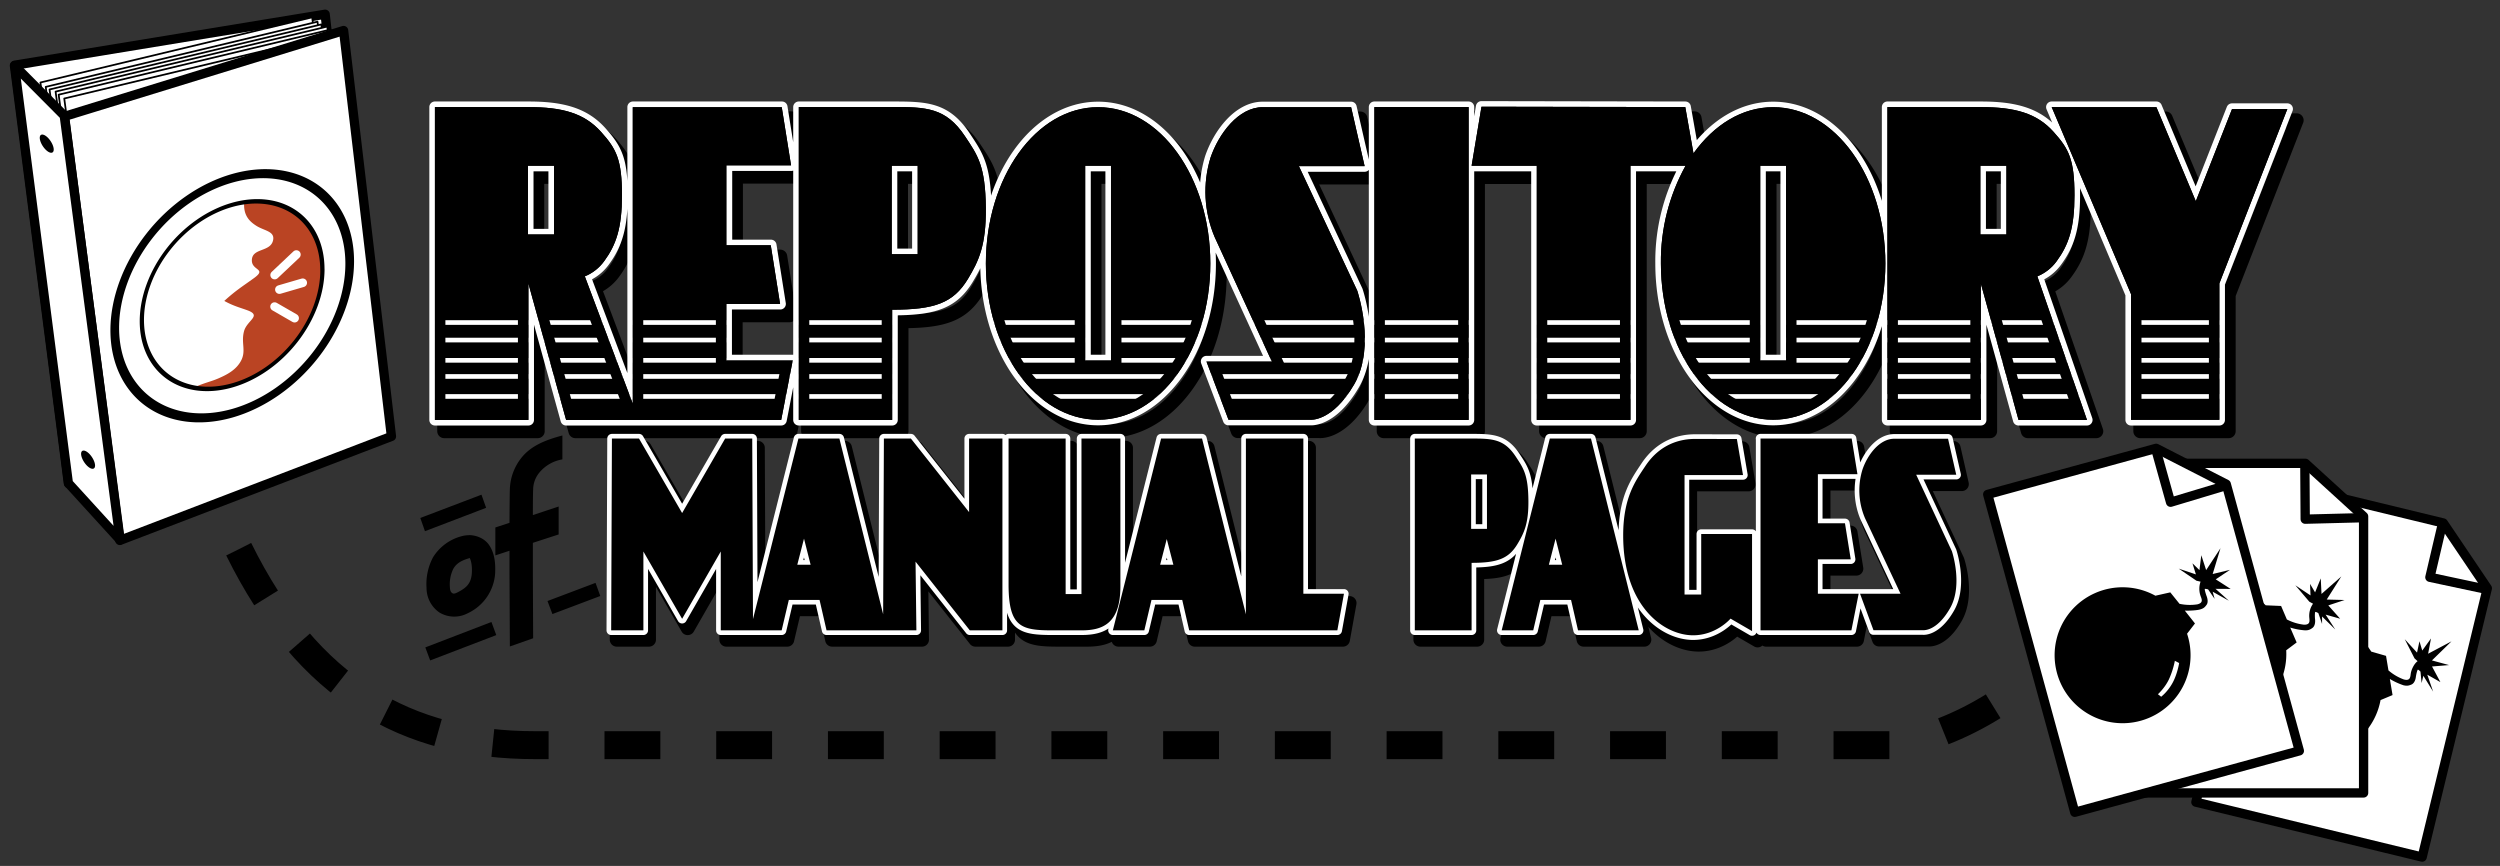 <svg xmlns="http://www.w3.org/2000/svg" width="2685" height="930"><rect width="100%" height="100%" fill="#333333" stroke="none"/><defs><clipPath id="a"><path fill="none" stroke="red" stroke-width="3" d="M1795.1 221l-10.6 63.4h70v273h100.6v-273h59.2a211.4 211.4 0 0 0-26.5 105c0 92.7 54 167.8 120.6 167.8s120.5-75.1 120.5-167.8c0-92.7-54-167.9-120.5-167.9-33.5 0-63.7 19-85.6 49.6l-8.8-49.7zm-1124 .4v336h100.4V410.9L812 557.4h231l12.4-64h-71.3v-60.6h57.7l-10-63h-47.7V284h69.5l-10-62.5h-160V540l-51.5-136.8a47.8 47.8 0 0 0 20.7-16.2c13.1-17.8 19.2-36.2 19.2-70.9 0-38.2-6-49.8-22.5-68.1-18-20.1-41.6-26.6-78.1-26.6h-50.2zm390.8 0v336h100.3V439c45.3 0 65.6-7 81.4-33.1 11.4-19 19.6-35.8 19.2-76.3-.5-45.3-8.8-56.5-22.5-77-20.4-30.7-41.7-31.3-78.1-31.3H1112zm618.2 0v336h101.2v-336zm551 0v336h100.3V410.9l40.5 146.5h73.5l-53.3-154.2a47.8 47.8 0 0 0 20.7-16.2c13.1-17.8 19.2-36.2 19.2-70.9 0-38.2-6-49.8-22.5-68.1-18-20.1-41.6-26.6-78.1-26.6h-50.2zm176.4 0l85.2 200.9v135h94.9V410.8l73-187.3h-59.4l-38.9 99-42.3-101zm-1024.1.1c-66.6 0-120.6 75.2-120.6 167.9s54 167.8 120.6 167.8c66.5 0 120.5-75.1 120.5-167.8 0-92.7-54-167.9-120.5-167.9zm176.8 0c-26.2 0-47.4 28.7-56.1 54.2a124.6 124.6 0 0 0 4.4 85.2l61.4 133.7h-70.2l23.7 62.6h87.6s23.7 2.8 47.4-38c23.7-41 3.3-100.6 3.3-100.6L1599 284.8h70.6l-14.5-63.3zM771 284.4h28v73.8h-28zm390.7 0h27.9v95h-27.9zm207.8 0h27.7v209h-27.7zm725 0h27.7v209h-27.7zm236.4 0h28v73.8h-28z"/></clipPath></defs><path d="M604 467.7c-18.8 5-33.6 11.2-43.7 23.6a57 57 0 0 0-12.7 33.6c-.2 5.7-.3 19.4-.4 36.6l-15.2 5v30l15.2-5V617l.4 77.3 25-8.8-.3-68.5v-34l27.7-9v-30l-27.7 9.2c0-13.2.1-23.8.3-27.2a29 29 0 0 1 6.8-18.6 40.7 40.7 0 0 1 24.6-14zM503.7 574.8c-2.7 0-5.4.4-8 1.1a51.5 51.5 0 0 0-30.6 22.6 61.2 61.2 0 0 0-7 33 32 32 0 0 0 13.8 26.3 30.9 30.9 0 0 0 30.7.7 51 51 0 0 0 29.2-43c.5-12-.9-22.4-7-30.8-4.7-6.4-13-9.9-21.1-10zm.8 24.3v.4c.7.9 2.7 6 2.3 15-.5 12.9-6.7 17.2-15.6 21.8-3.7 1.9-4.7 1.2-5.6.6-1-.6-2.3-2.2-2.4-6.1a38 38 0 0 1 3.6-19.8c2.6-4.6 6.6-8.3 16.2-11.2 1.4-.4 1.5-.6 1.5-.7zm12.6-67.8l-65.7 25 5 14.2 65.7-25.1zM527.8 668l-71 27.3 5.2 14 71-27.2zm111.8-42L588 645.5l5.3 14 51.4-19.4z"/><path fill="none" stroke="#000" stroke-linejoin="round" stroke-width="15" d="M1601.1 126.7l-10.6 63.4h70v273h100.6v-273h59.2a211.4 211.4 0 0 0-26.5 105c0 92.7 54 167.9 120.6 167.9s120.5-75.2 120.5-167.9-54-167.8-120.5-167.8c-33.5 0-63.7 19-85.6 49.6l-8.8-49.8zm-1124 .4v336h100.4V316.6L618 463.1h231l12.4-64h-71.3v-60.5H848l-10-63h-47.6v-85.9h69.4l-10-62.6h-160v318.6L638.2 309a47.8 47.8 0 0 0 20.7-16.2c13.1-17.8 19.2-36.2 19.2-70.9 0-38.2-6-49.8-22.5-68.2-18-20-41.6-26.6-78.1-26.6h-50.2zm390.8 0v336h100.3V345c45.3 0 65.6-7 81.4-33.1 11.4-19 19.6-35.8 19.2-76.3-.5-45.4-8.8-56.5-22.5-77-20.4-30.7-41.7-31.4-78.1-31.4H918zm618.2 0v336h101.2v-336zm551 0v336h100.3V316.6l40.5 146.5h73.5l-53.3-154a47.8 47.8 0 0 0 20.7-16.3c13.1-17.8 19.2-36.2 19.2-70.9 0-38.2-6-49.8-22.5-68.2-18-20-41.6-26.6-78.1-26.6h-50.2zm176.4 0l85.2 201v135h94.9V316.5l73-187.3h-59.4l-38.9 99-42.3-101zm-1024.1.2c-66.6 0-120.6 75.1-120.6 167.8 0 92.7 54 167.9 120.6 167.9 66.5 0 120.5-75.2 120.5-167.9s-54-167.8-120.5-167.8zm176.8 0c-26.2 0-47.4 28.6-56.1 54.2a124.6 124.6 0 0 0 4.4 85.1l61.4 133.8h-70.2l23.7 62.6h87.6s23.7 2.8 47.4-38c23.7-41 3.3-100.6 3.3-100.6L1405 190.6h70.6l-14.5-63.3zM577 190h28v74h-28zm390.7 0h27.9v95h-27.9zm207.8 0h27.7v209h-27.7zm725 0h27.7v209h-27.7zm236.4 0h28v74h-28zM663.2 481l-.8 206H697v-84.7l41.6 72.3 41.5-72.3V687h65.4l7.7-32.7h33l7.5 32.7h96.5l-.9-73.8 58.3 73.8h35V481h-35.8v79l-62.5-79h-29l-.8 188.7-47-188.7h-44l-48.8 193.9-.8-193.9h-29.1l-46.2 80-46.3-80h-29zm426 0v157.6c.2 45.5 14.1 48.4 47.8 48.4h30.5c22.5 0 41.8-7 41.8-47.3V481h-41.8v167h-17V481h-61.3zm163.8 0l-51.8 206h33.8l7.7-32.7h33l7.5 32.7h159.1l7.1-39.3h-43.6V481h-61.7v188.8L1297 481h-44zm272.5 0v206h61v-72.5c27.4 0 39.8-4.3 49.3-20.3 7-11.6 12-22 11.7-46.8-.3-27.8-5.4-34.6-13.7-47.2-12.4-18.8-25.2-19.2-47.4-19.2h-60.9zm145 0l-51.7 206h33.9l7.6-32.7h33l7.5 32.7h65.2l-51.3-206h-44.1zm226.3 0v206h97.6l7.8-39.3h-43.8v-37h35.3l-6.2-38.7h-29.1v-52.7h42.5l-6.2-38.3h-98zm143.7.2c-16 0-28.9 17.5-34.2 33.1a76 76 0 0 0 2.7 52.2l38.2 81.2h-43.5l14.4 39.1h53.3s14.4 1.8 28.8-23.3c14.5-25 2.1-61.6 2.1-61.6l-38.3-82h43l-8.8-38.7h-57.7zm-214 .2c-15.4 0-37.3 5-53.3 29-10.6 16-23.9 33.8-23.9 74.6 0 76.7 44 107.3 75.1 107.3 25 0 40.2-17.9 40.2-17.9l23.1 13.4V583.5h-54.6v65h-17.9V520.2h62.8l-6.6-38.7-45-.1zM1586 519.6h17V578h-17v-58.3zm-716.5 68.9l7.1 28h-14.3l7.2-28zm389.5 0l7.2 28H1252l7.2-28zm417.7 0l7.1 28h-14.3l7.2-28z"/><path fill="none" stroke="#fff" stroke-linejoin="round" stroke-width="10" d="M657.2 471l-.8 206H691v-84.7l41.6 72.3 41.5-72.3V677h65.4l7.7-32.7h33l7.5 32.7h96.5l-.9-73.8 58.3 73.8h35V471h-35.8v79l-62.5-79h-29l-.8 188.7-47-188.7h-44l-48.8 193.9-.8-193.9h-29.1l-46.2 80-46.3-80h-29zm426 0v157.6c.2 45.5 14.1 48.4 47.8 48.4h30.5c22.5 0 41.8-7 41.8-47.3V471h-41.8v167h-17V471h-61.3zm163.8 0l-51.8 206h33.8l7.7-32.7h33l7.5 32.7h159.1l7.1-39.3h-43.6V471h-61.7v188.8L1291 471h-44zm272.5 0v206h61v-72.5c27.4 0 39.8-4.3 49.3-20.3 7-11.6 12-22 11.7-46.8-.3-27.8-5.4-34.6-13.7-47.2-12.4-18.8-25.2-19.2-47.4-19.2h-60.9zm145 0l-51.7 206h33.9l7.6-32.7h33l7.5 32.7h65.2l-51.3-206h-44.1zm226.3 0v206h97.6l7.8-39.3h-43.8v-37h35.3l-6.2-38.7h-29.1v-52.7h42.5l-6.2-38.3h-98zm143.7.2c-16 0-28.9 17.5-34.2 33.1a76 76 0 0 0 2.7 52.2l38.2 81.2h-43.5l14.4 39.1h53.3s14.4 1.8 28.8-23.3c14.5-25 2.1-61.6 2.1-61.6l-38.3-82h43l-8.8-38.7h-57.7zm-214 .2c-15.4 0-37.3 5-53.3 29-10.6 16-23.9 33.8-23.9 74.6 0 76.7 44 107.3 75.1 107.3 25 0 40.2-17.9 40.2-17.9l23.1 13.4V573.5h-54.6v65h-17.9V510.2h62.8l-6.6-38.7-45-.1zM1580 509.6h17V568h-17v-58.3zm-716.5 68.9l7.1 28h-14.3l7.2-28zm389.5 0l7.2 28H1246l7.2-28zm417.7 0l7.1 28h-14.3l7.2-28z"/><path d="M657.2 471l-.8 206H691v-84.7l41.6 72.3 41.5-72.3V677h65.4l7.7-32.7h33l7.5 32.7h96.5l-.9-73.8 58.3 73.8h35V471h-35.8v79l-62.5-79h-29l-.8 188.7-47-188.7h-44l-48.8 193.9-.8-193.9h-29.1l-46.2 80-46.3-80h-29zm426 0v157.6c.2 45.5 14.1 48.4 47.8 48.4h30.5c22.5 0 41.8-7 41.8-47.3V471h-41.8v167h-17V471h-61.3zm163.8 0l-51.8 206h33.8l7.7-32.7h33l7.5 32.7h159.1l7.1-39.3h-43.6V471h-61.7v188.8L1291 471h-44zm272.5 0v206h61v-72.5c27.4 0 39.8-4.3 49.3-20.3 7-11.6 12-22 11.7-46.8-.3-27.8-5.4-34.6-13.7-47.2-12.4-18.8-25.2-19.2-47.4-19.2h-60.9zm145 0l-51.7 206h33.9l7.6-32.7h33l7.5 32.7h65.2l-51.3-206h-44.1zm226.3 0v206h97.6l7.8-39.3h-43.8v-37h35.3l-6.2-38.7h-29.1v-52.7h42.5l-6.2-38.3h-98zm143.7.2c-16 0-28.9 17.5-34.2 33.1a76 76 0 0 0 2.7 52.2l38.2 81.2h-43.5l14.4 39.1h53.3s14.4 1.8 28.8-23.3c14.5-25 2.1-61.6 2.1-61.6l-38.3-82h43l-8.8-38.7h-57.7zm-214 .2c-15.4 0-37.3 5-53.3 29-10.6 16-23.9 33.8-23.9 74.6 0 76.7 44 107.3 75.1 107.3 25 0 40.2-17.9 40.2-17.9l23.1 13.4V573.5h-54.6v65h-17.9V510.2h62.8l-6.6-38.7-45-.1zM1580 509.6h17V568h-17v-58.3zm-716.5 68.9l7.1 28h-14.3l7.2-28zm389.5 0l7.2 28H1246l7.2-28zm417.7 0l7.1 28h-14.3l7.2-28z"/><path fill="none" stroke="#fff" stroke-linejoin="round" stroke-width="12" d="M1591.1 114.6l-10.6 63.4h70v273h100.6V178h59.2a211.4 211.4 0 0 0-26.5 105c0 92.7 54 167.8 120.6 167.8s120.5-75.1 120.5-167.8c0-92.7-54-167.8-120.5-167.8-33.5 0-63.7 19-85.6 49.6L1810 115zm-1124 .4v336h100.4V304.5L608 451h231l12.4-64h-71.3v-60.6H838l-10-63h-47.6v-85.8h69.4l-10-62.6h-160v318.6l-51.5-136.7a47.8 47.8 0 0 0 20.7-16.2c13.1-17.8 19.2-36.2 19.2-71 0-38.2-6-49.7-22.5-68.1-18-20-41.6-26.6-78.1-26.6h-50.2zm390.8 0v336h100.3V332.7c45.3 0 65.6-7 81.4-33 11.4-19 19.6-35.8 19.2-76.4-.5-45.3-8.8-56.4-22.5-77-20.4-30.7-41.7-31.3-78.1-31.3H908zm618.2 0v336h101.2V115zm551 0v336h100.3V304.5l40.5 146.5h73.5l-53.3-154.1a47.8 47.8 0 0 0 20.7-16.2c13.1-17.8 19.2-36.2 19.2-71 0-38.2-6-49.7-22.5-68.1-18-20-41.6-26.6-78.1-26.6h-50.2zm176.4 0l85.2 201v135h94.9V304.4l73-187.4h-59.4l-38.9 99.1L2316 115zm-1024.1.2c-66.6 0-120.6 75.1-120.6 167.8 0 92.7 54 167.8 120.6 167.8 66.5 0 120.5-75.1 120.5-167.8 0-92.7-54-167.8-120.5-167.8zm176.8 0c-26.2 0-47.4 28.6-56.1 54.1a124.6 124.6 0 0 0 4.4 85.2l61.4 133.7h-70.2l23.7 62.6h87.6s23.7 2.9 47.4-38c23.7-41 3.3-100.6 3.3-100.6L1395 178.5h70.6l-14.5-63.3zM567 178h28v73.8h-28zm390.7 0h27.9v95h-27.9zm207.8 0h27.7v209h-27.7zm725 0h27.7v209h-27.7zm236.4 0h28v73.8h-28z"/><g clip-path="url(#a)" transform="translate(-204 -106.4)"><path d="M437.8-23.2h2612.4v611.9H437.8z"/><path fill="none" stroke="#fff" stroke-width="5" d="M645.3 452.8h2276.2M646 471.6h2267.7M646 493.4h2286.3M646.1 510.7h2283M646 532.2h2281.8"/><path fill="none" stroke="#000" stroke-width="22.5" d="M1795.1 221l-10.6 63.4h70v273h100.6v-273h59.2a211.4 211.4 0 0 0-26.5 105c0 92.7 54 167.8 120.6 167.8s120.5-75.1 120.5-167.8c0-92.7-54-167.9-120.5-167.9-33.5 0-63.7 19-85.6 49.6l-8.8-49.7zm-1124 .4v336h100.4V410.9L812 557.4h231l12.4-64h-71.3v-60.6h57.7l-10-63h-47.7V284h69.5l-10-62.5h-160V540l-51.5-136.8a47.8 47.8 0 0 0 20.7-16.2c13.1-17.8 19.2-36.2 19.2-70.9 0-38.2-6-49.8-22.5-68.1-18-20.1-41.6-26.6-78.1-26.6h-50.2zm390.8 0v336h100.3V439c45.3 0 65.6-7 81.4-33.1 11.4-19 19.6-35.8 19.2-76.3-.5-45.3-8.8-56.5-22.5-77-20.4-30.7-41.7-31.3-78.1-31.3H1112zm618.2 0v336h101.2v-336zm551 0v336h100.3V410.9l40.5 146.5h73.5l-53.3-154.2a47.8 47.8 0 0 0 20.7-16.2c13.1-17.8 19.2-36.2 19.2-70.9 0-38.2-6-49.8-22.5-68.1-18-20.1-41.6-26.6-78.1-26.6h-50.2zm176.4 0l85.2 200.9v135h94.9V410.8l73-187.3h-59.4l-38.9 99-42.3-101zm-1024.1.1c-66.6 0-120.6 75.2-120.6 167.9s54 167.8 120.6 167.8c66.5 0 120.5-75.1 120.5-167.8 0-92.7-54-167.9-120.5-167.9zm176.8 0c-26.2 0-47.4 28.7-56.1 54.2a124.6 124.6 0 0 0 4.4 85.2l61.4 133.7h-70.2l23.7 62.6h87.6s23.7 2.8 47.4-38c23.7-41 3.3-100.6 3.3-100.6L1599 284.8h70.6l-14.5-63.3zM771 284.4h28v73.8h-28zm390.7 0h27.9v95h-27.9zm207.8 0h27.7v209h-27.7zm725 0h27.7v209h-27.7zm236.4 0h28v73.8h-28z"/></g><path fill="none" stroke="#000" stroke-dasharray="60 60" stroke-width="30" d="M256.4 589.9c74.5 151 181 210.4 318 210.4h1456.7s88.8-6.8 179.9-97.8"/><path fill="#fff" stroke="#000" stroke-linejoin="round" stroke-width="10" d="M2441.9 517.5l182.2 44.2 47.3 70.1-70 288.7-243-59z"/><path fill="none" stroke="#000" stroke-linejoin="round" stroke-width="10" d="M2623.3 562l-13.6 58 61 13"/><path d="M2632.9 688.8l-25.1 13.3 3.1-16.4-9.4 13-3-10-2.6 12.2-13.2-14.4 10.5 20.6 3.3 3c-4 3-6.5 9-7.2 12.5-.7 3.5 0 9.3-7.7 7.1a53 53 0 0 1-16.4-9.7l-2.6-15.6-15.9-4.6a73 73 0 1 0 10 52.1l12.9-5.4-2.9-17.3a73.8 73.8 0 0 0 14.7 6.8c3.6.8 5.4.5 8.5-.8 3.4-1.5 4.5-6 4.7-8 .3-2.3 1.5-7.8 2.2-8 .7 0 2.8 2.1 2.8 2.1l1.2 12.3 1.9-7.8 10.5 17-6.3-18.2 14.1 8-9-16.8 18.3-1.5-18.4-5 21-20.5zm-101.7 82.3l2.9 4.4s-7.1 9.3-16.4 15.2c-9.2 5.9-18 7.1-18 7.1l-1.7-4s9.4-2.2 17.8-8c8.3-6 15.4-14.7 15.4-14.7z"/><path fill="#fff" stroke="#000" stroke-linejoin="round" stroke-width="10" d="M2288.5 497.6H2476l62.5 57v297h-250z"/><path fill="none" stroke="#000" stroke-linejoin="round" stroke-width="10" d="M2475.4 498l.4 59.6 62.3-1.6"/><path d="M2514.6 619.1l-21.3 18.8-.8-16.7-6.1 15-5.4-9.1.5 12.4-16.3-10.9 15 17.6 4 2.2a22.4 22.4 0 0 0-4.1 13.8c.1 3.6 2.1 9-5.8 8.7a53 53 0 0 1-18.2-5.6l-6.2-14.5-16.5-.7a73 73 0 1 0 22 48.3l11.2-8.4-6.9-16a70.8 70.8 0 0 0 16 3c3.6 0 5.3-.7 8-2.7 2.9-2.3 2.9-6.9 2.7-9-.3-2.2-.4-7.9.3-8.1.6-.2 3.2 1.3 3.2 1.3l4 11.6v-8l14.2 14-10.4-16 15.6 4.4-12.7-14.3 17.5-5.8-19.2-.5 15.7-24.8zM2435 723l3.8 3.6s-4.7 10.7-12.3 18.6c-7.6 7.9-15.9 11.2-15.9 11.2l-2.6-3.5s8.7-4.3 15.4-12c6.8-7.8 11.6-18 11.6-18z"/><path fill="#fff" stroke="#000" stroke-linejoin="round" stroke-width="10" d="M349.2 15.3L16 70l57.8 449.5 324.5-66z"/><path fill="#fff" stroke="#000" stroke-linejoin="round" stroke-width="1.9" d="M43.4 88.6l60 446.7 285.1-87.7-53.2-429z"/><path fill="#fff" stroke="#000" stroke-linejoin="round" stroke-width="1.9" d="M49.1 93.3l60 446.7 285.1-87.7-53.2-429z"/><path fill="#fff" stroke="#000" stroke-linejoin="round" stroke-width="1.9" d="M53.2 96.1l60 446.7 285.1-87.6-53.2-429z"/><path fill="#fff" stroke="#000" stroke-linejoin="round" stroke-width="1.9" d="M59.7 98.4l60 446.7 285-87.6-53.2-429z"/><path fill="#fff" stroke="#000" stroke-linejoin="round" stroke-width="1.9" d="M63 101.7l60 446.7 285-87.7-53-429z"/><path fill="#fff" stroke="#000" stroke-linejoin="round" stroke-width="1.9" d="M69 105.8l59.9 446.7L414.1 465 360.8 36z"/><path fill="#fff" stroke="#000" stroke-linejoin="round" stroke-width="10" d="M69.3 125l59.4 455.4 291.7-111.7L369 32.8zM2134.8 531l180.9-49.5L2391 520l78.5 286.4-241.2 66z"/><path fill="none" stroke="#000" stroke-linejoin="round" stroke-width="10" d="M2315.2 482.1l16 57.3 59.8-18"/><path d="M2385 588.5l-15.6 23.8-5.2-16-2 16-7.5-7.3 3.7 11.9-18.5-6.2 19.1 13 4.4 1a23 23 0 0 0-.3 14.4c1 3.5 4.4 8.2-3.3 10a53 53 0 0 1-19-.6l-9.9-12.3-16 3.6a73 73 0 1 0 34 40.8l8.5-11-10.9-13.8c5.1.2 13.2-.3 16.2-1.2 3.5-1 5-2 7-4.8 2.3-2.9 1-7.3.3-9.3-.8-2-2.5-7.5-2-8 .7-.3 3.5.5 3.5.5l7 10.2-2.1-7.7 17.4 9.7-14.3-12.8 16.2.1-16-10.3L2395 612l-18.6 4.5 8.5-28zm-49.2 121.2l4.6 2.4s-1.8 11.6-7 21.2-12.3 15-12.3 15l-3.5-2.7s7.2-6.4 11.7-15.7a89.6 89.6 0 0 0 6.5-20.2z"/><path fill="#fff" stroke="#000" stroke-linejoin="round" stroke-width="10" d="M15.5 70.4L69 124.2l60 455.7-55.6-61z"/><path fill="#ba4423" d="M262.3 217c-1.2 14.3 5.6 21 13.8 26 8.5 5 19.2 5.6 17.2 15-2.7 13-22.5 8-22.8 21.4-.3 11.5 16.5 8.9 2.4 19.2-13 9.4-19.6 13.3-32 24.6 9.8 5.5 18 7.5 25.2 10.2 15.3 5.8-.9 10.7-4 22.3-3.4 12.7 2.5 20.9-3.2 31.7-5.3 10-15.2 15-24.1 18.9-8.6 3.7-13.5 4.3-24.8 9.1v1.4a90 90 0 0 0 39.4-2.8c53.6-15.2 97-71 97-124.6 0-49.2-36.6-79.5-84.1-72.3z"/><path fill="none" stroke="#000" stroke-linejoin="round" stroke-width="10.1" d="M570.6 334a214 214 0 0 1-214.1 214 214 214 0 0 1-214-214 214 214 0 0 1 214-214 214 214 0 0 1 214 214z" transform="matrix(.453 -.128 0 .453 87.8 211.3)"/><path fill="none" stroke="#000" stroke-linejoin="round" stroke-width="19.7" d="M631.7 343.3A266.8 266.8 0 0 1 365 610 266.8 266.8 0 0 1 98.2 343.3 266.8 266.8 0 0 1 364.9 76.5a266.8 266.8 0 0 1 266.8 266.8z" transform="matrix(.473 -.134 0 .473 76.8 204.2)"/><path fill="none" stroke="#fff" stroke-linecap="round" stroke-width="9.3" d="M295 295.4l23.3-22M300.1 311l25-7.3m-30.2 25.6l21.5 12.4"/><path d="M57.7 160.6a11.3 5 56.4 0 1-7.5 1.2 11.3 5 56.4 0 1-7.5-13.8 11.3 5 56.4 0 1 7.5-1.2 11.3 5 56.4 0 1 7.5 13.8zM102.1 500a11.3 5 56.4 0 1-7.5 1.2 11.3 5 56.4 0 1-7.5-13.8 11.3 5 56.4 0 1 7.5-1.2 11.3 5 56.4 0 1 7.5 13.8z"/></svg>